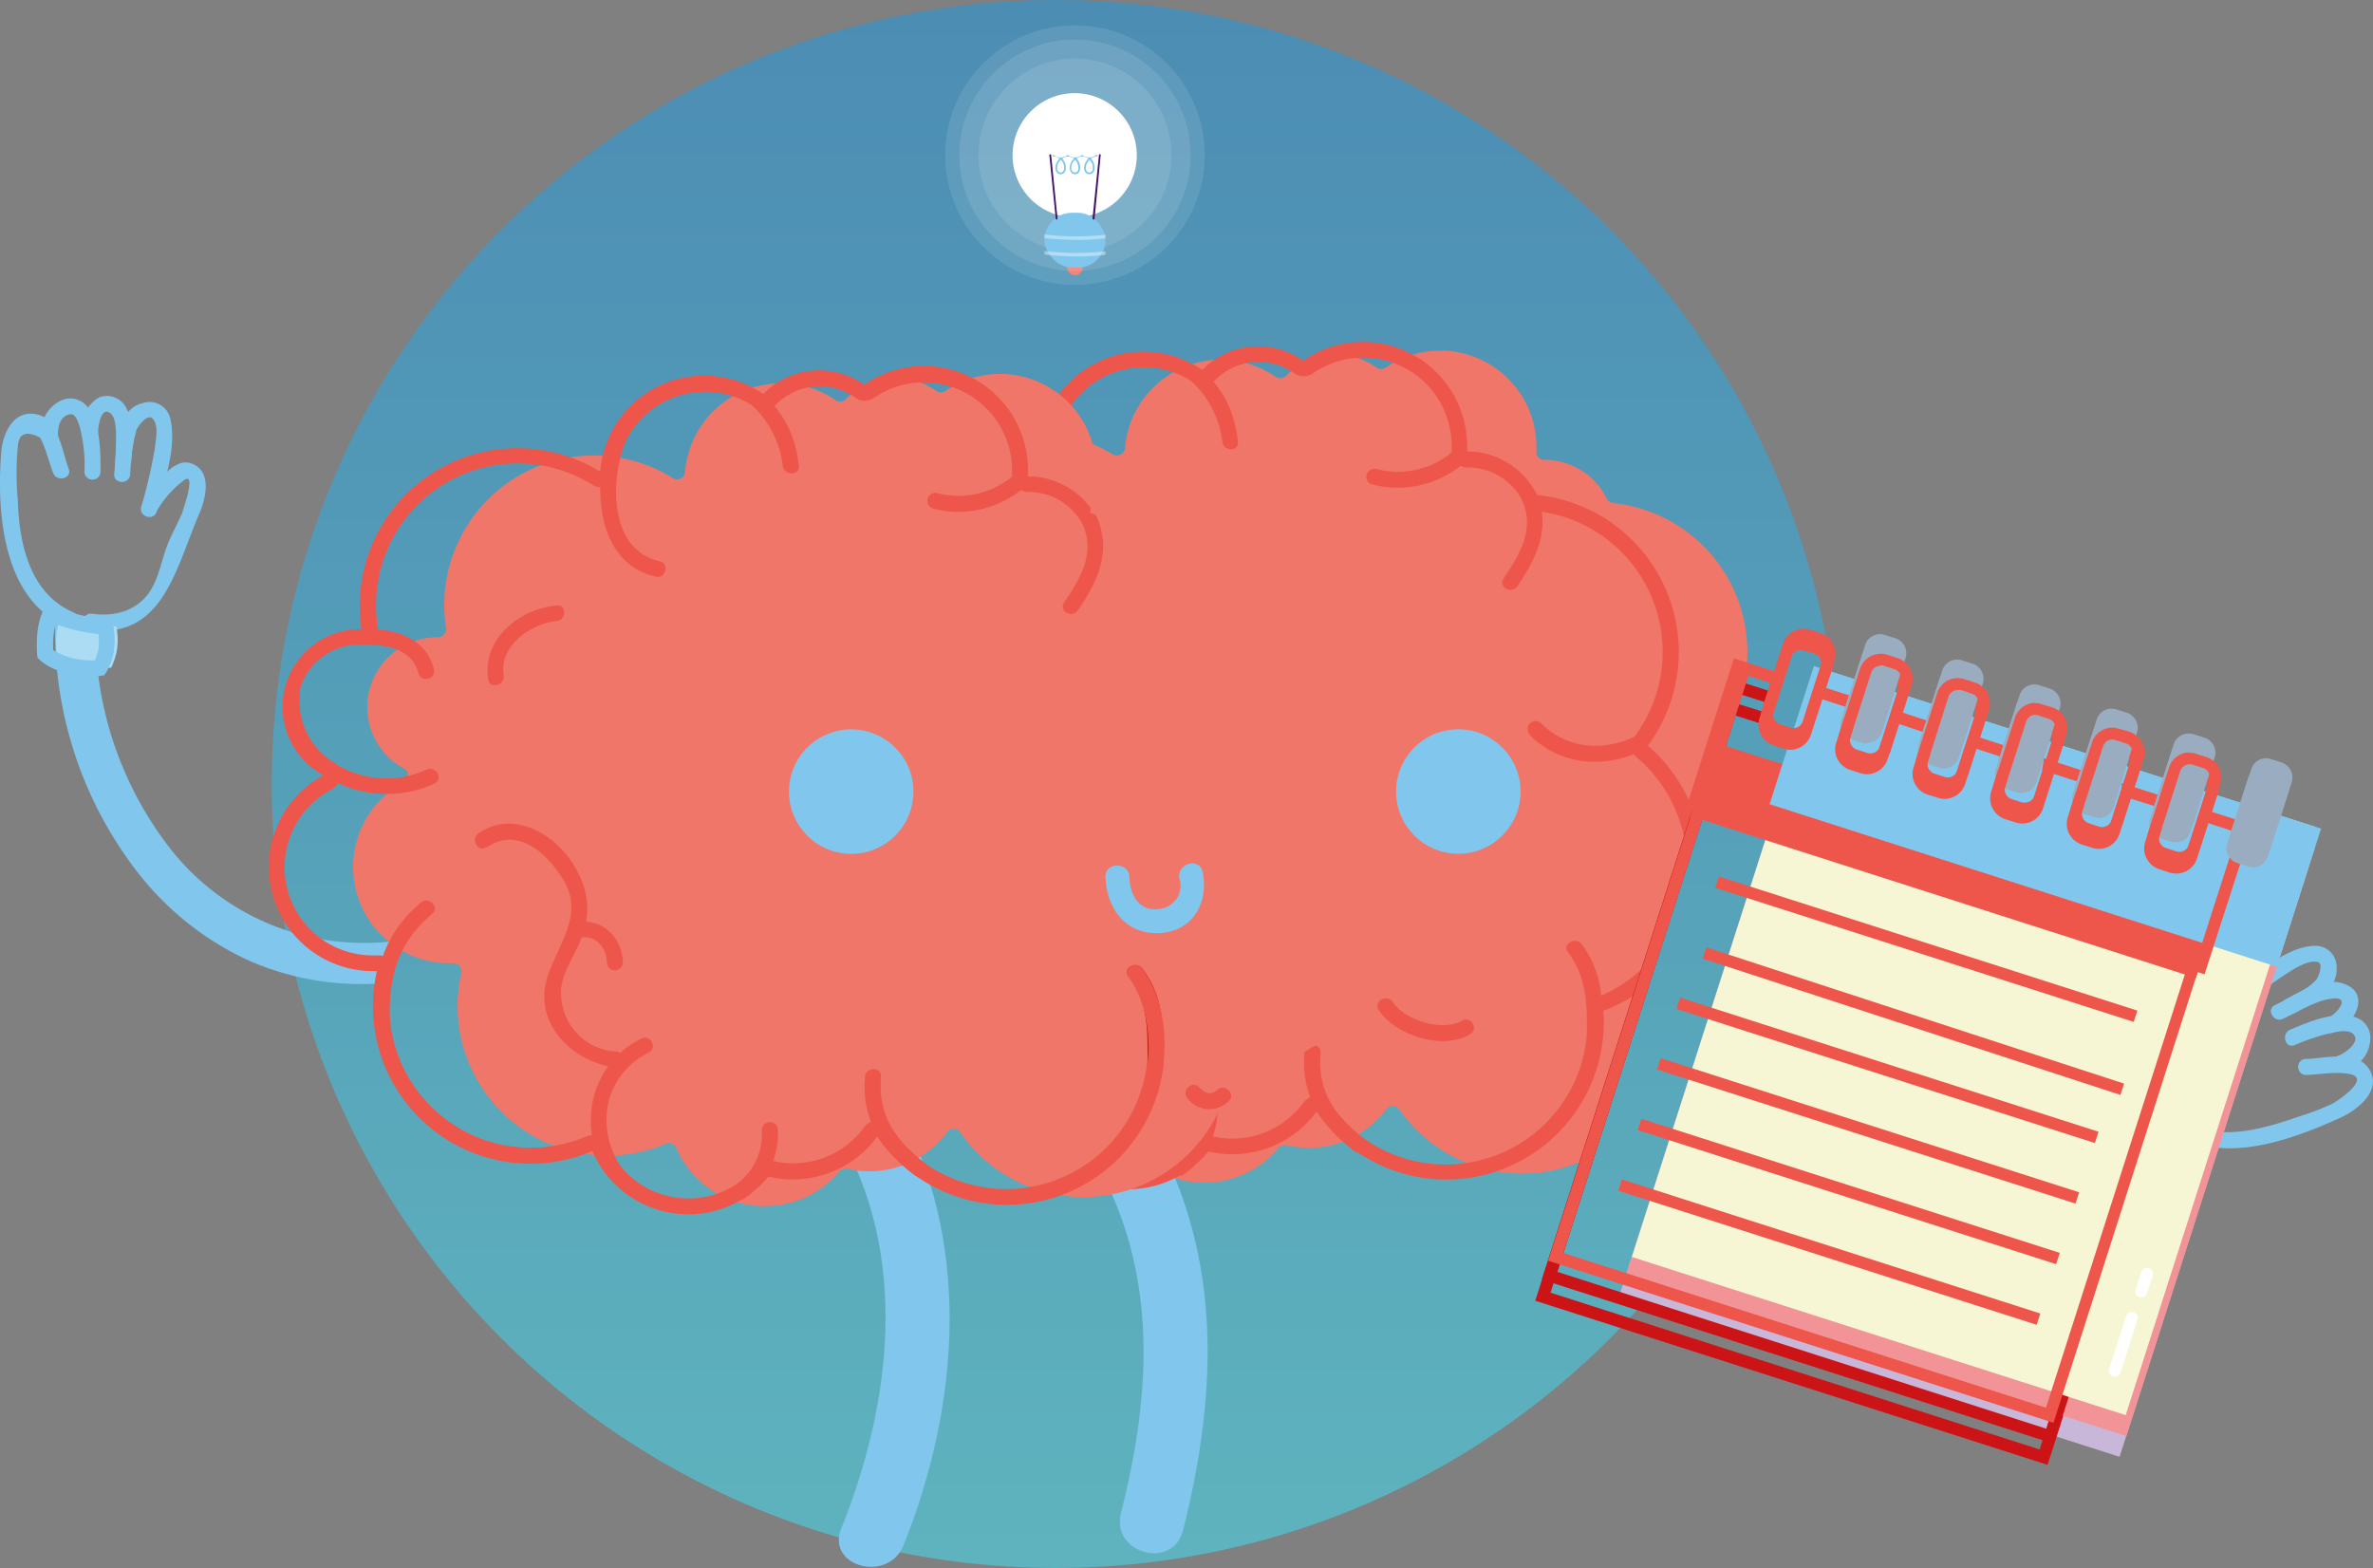 <svg id="Calque_1" data-name="Calque 1" xmlns="http://www.w3.org/2000/svg" xmlns:xlink="http://www.w3.org/1999/xlink" viewBox="0 0 305.69 202"><rect x="0" y="0" width="305.69" height="202" fill="#808080" stroke="none"/><defs><linearGradient id="Dégradé_sans_nom" x1="-5431.48" y1="3345.05" x2="-5431.48" y2="3344.05" gradientTransform="matrix(202, 0, 0, -202, 1097294, 675699.38)" gradientUnits="userSpaceOnUse"><stop offset="0" stop-color="#159beb"/><stop offset="1" stop-color="#3beaff"/></linearGradient></defs><title>emptystate</title><g id="Groupe_10148" data-name="Groupe 10148"><circle id="Ellipse_436" data-name="Ellipse 436" cx="136" cy="101" r="101" style="opacity:0.486;isolation:isolate;fill:url(#Dégradé_sans_nom)"/><g id="_676_R0lVIEpFTiAzMTItMDU_Converti_" data-name=" 676 R0lVIEpFTiAzMTItMDU Converti "><g id="Capa_1" data-name="Capa 1"><path id="Tracé_22458" data-name="Tracé 22458" d="M275.83,141.77c-8.95,3.07-18.65,5.39-28,2.73a33.62,33.62,0,0,1-13.63-7.7c-4.05-3.77-6.6-8.89-8.73-14v0c-.95,2-1.94,4-2.9,6.08a41.4,41.4,0,0,0,7.68,11.17,37.54,37.54,0,0,0,15.62,9.23c10.72,3.21,21.68.82,32-2.74C281,145.43,279,140.69,275.83,141.77Z" transform="translate(0 0)" style="fill:#cc1417"/><path id="Tracé_22460" data-name="Tracé 22460" d="M278.32,144.61c6.44,6.12,16.31,2.51,23.33-.69,2.1-1,5.17-3.42,3.6-6.09s-5.74-1.46-8.2-1.41a1,1,0,0,0-1,1.06,1,1,0,0,0,1,1c1.85-.05,3.67-.45,5.52-.14,3.19.53-1.83,3.7-2,3.79a29.52,29.52,0,0,1-4.1,1.6c-5.4,1.88-12,3.9-16.7-.59-1-.92-2.46.54-1.46,1.46Z" transform="translate(0 0)" style="fill:#81c7ed"/><path id="Tracé_22461" data-name="Tracé 22461" d="M301.81,138c2-.65,3.29-1.81,3.52-3.92a2.79,2.79,0,0,0-1.83-3c-2.69-.91-6,.54-8.46,1.56-1.21.51-.68,2.5.55,2a26.45,26.45,0,0,1,5.08-1.65c.65-.12,1.81-.32,2.38.14,1.25,1-1,2.58-1.79,2.85-1.25.42-.72,2.41.55,2Z" transform="translate(0 0)" style="fill:#81c7ed"/><path id="Tracé_22462" data-name="Tracé 22462" d="M300.64,133c2.78-1,4.92-5.18,1.07-6.34-2.82-.86-6.24,1.69-8.64,2.82-1.21.55-.16,2.33,1,1.78,1.48-.69,2.88-1.52,4.4-2.11a7.33,7.33,0,0,1,2.31-.53c1.92-.06.22,2-.72,2.4-1.24.44-.71,2.46.54,2Z" transform="translate(0 0)" style="fill:#81c7ed"/><path id="Tracé_22463" data-name="Tracé 22463" d="M295.6,130.48c2.34-1.26,5.66-2.88,5.4-6a2.7,2.7,0,0,0-2.78-2.63,2.66,2.66,0,0,0-.28,0c-3.92.31-7.39,3.95-10.38,6.15-1.06.78,0,2.57,1,1.79,2-1.46,3.87-3,6-4.36,1-.63,2.61-1.71,3.9-1.53,1,.14.13,2,0,2.2-.93,1.17-2.59,1.88-3.88,2.57S294.42,131.1,295.6,130.48Z" transform="translate(0 0)" style="fill:#81c7ed"/><path id="Tracé_22464" data-name="Tracé 22464" d="M278.53,141c-3.87-6.57,1.8-9.54,5.66-13.83.71-.82,1.4-1.59,2.11-2.36.15-.15,3.78-3,3.39-1a12.87,12.87,0,0,1-2.36,4.5c-.78,1.08,1,2.11,1.78,1,1.38-1.94,3.28-4.78,2.57-7.29s-4.22-1-5.4,0a47.83,47.83,0,0,0-4.23,4.43c-1.49,1.65-3.55,2.67-4.87,4.48-2.62,3.57-2.66,7.32-.44,11.1a1,1,0,1,0,1.81-1l0,0Z" transform="translate(0 0)" style="fill:#cc1417"/><path id="Tracé_22465" data-name="Tracé 22465" d="M275.79,141.12a21.76,21.76,0,0,0,3.34,4.62,10.27,10.27,0,0,1-3,1.58,9.65,9.65,0,0,1-3.28-4.43,7.12,7.12,0,0,1,2.94-1.8m1.16-2.32a9.4,9.4,0,0,0-3.92,1.31,7.38,7.38,0,0,0-2.42,2.36c.48,2.6,3,6.33,5.43,7.06,2.26-.72,4.72-1.88,6-4a18.7,18.7,0,0,1-5.08-6.77Z" transform="translate(0 0)" style="fill:#cc1417"/><path id="Tracé_22466" data-name="Tracé 22466" d="M50.05,121.64c.05-.12.09-.23.14-.33a31.75,31.75,0,0,1-28.78-12.67,45.72,45.72,0,0,1-9.1-28.43,4,4,0,0,1-2.11,0,7,7,0,0,1-3-2,50.67,50.67,0,0,0,10.4,34,38.4,38.4,0,0,0,14.71,11.65,36.11,36.11,0,0,0,17.05,2.8A12.44,12.44,0,0,1,50.05,121.64Z" transform="translate(0 0)" style="fill:#81c7ed"/><path id="Tracé_22470" data-name="Tracé 22470" d="M12.65,55.47c0-.65.42-3.14,1.55-2.25.66.51.7,1.77.75,2.52a52.93,52.93,0,0,1-.24,5.35c-.05,1.33,2,1.32,2.06,0,.12-2.81.9-6.14-.6-8.72a2.8,2.8,0,0,0-3.38-1.18,4.4,4.4,0,0,0-2.21,4.28c.08,1.33,2.15,1.33,2.07,0Z" transform="translate(0 0)" style="fill:#81c7ed"/><g id="Groupe_10147" data-name="Groupe 10147"><path id="Tracé_22469" data-name="Tracé 22469" d="M7.49,56.36c-.1-1.21.17-2.86,1.65-3,.68,0,1,1.26,1.16,1.74a19.57,19.57,0,0,1,.58,5.66,1,1,0,0,0,2.07,0c0-2.62,0-6-1.58-8.2a2.81,2.81,0,0,0-3.42-1,4.39,4.39,0,0,0-2.56,4.76c.1,1.32,2.17,1.33,2.06,0Z" transform="translate(0 0)" style="fill:#81c7ed"/><path id="Tracé_22471" data-name="Tracé 22471" d="M16.89,59.43a20.61,20.61,0,0,1,.68-4C17.7,55,19,53.11,19.73,54s.33,2.7.22,3.73a65.27,65.27,0,0,1-1.76,7.59c-.31,1.29,1.68,1.84,2,.55.91-3.78,2.61-8,1.76-11.89a2.73,2.73,0,0,0-3.21-2.14,1.77,1.77,0,0,0-.31.08c-3.16.68-3.35,4.92-3.59,7.48C14.7,60.76,16.77,60.74,16.89,59.43Z" transform="translate(0 0)" style="fill:#81c7ed"/><g id="Groupe_10146" data-name="Groupe 10146"><path id="Tracé_22468" data-name="Tracé 22468" d="M9.38,78.85C3.85,76.45,2.45,70,2.3,64.48a37.31,37.31,0,0,1,0-7Q2.48,55,5.17,56.38a12.48,12.48,0,0,1,.82,2c.3.82.53,1.73.86,2.56.49,1.23,2.47.69,2-.55-.78-2-1.32-6.21-3.81-6.93C2,52.55.41,55.49.18,58.09c-.65,7.63.08,19,8.2,22.54,1.21.52,2.27-1.26,1-1.78Z" transform="translate(0 0)" style="fill:#81c7ed"/><path id="Tracé_22472" data-name="Tracé 22472" d="M11.32,81.12C21,82.55,22.6,73.24,25.65,66.23c.9-2.06,1.73-5.65-1.1-6.56-2.46-.82-5.2,3.65-6.2,5.26-.7,1.13,1.09,2.18,1.79,1a13.13,13.13,0,0,1,3.61-4.1c1.7-1.13-.5,4.76-.26,4.21-.51,1.18-1.12,2.32-1.64,3.48-.91,2-1.16,4.1-2.15,6-1.54,3-4.65,4-7.81,3.55-1.3-.19-1.86,1.8-.55,2Z" transform="translate(0 0)" style="fill:#81c7ed"/></g></g><path id="Tracé_22473" data-name="Tracé 22473" d="M13.22,86.11a9.69,9.69,0,0,1-5.9-1.85A10.05,10.05,0,0,1,8,79a19.66,19.66,0,0,0,7,1.71,9.44,9.44,0,0,1,.07,3A9,9,0,0,1,14.33,86,8.32,8.32,0,0,1,13.22,86.11Z" transform="translate(0 0)" style="fill:#abdcf3"/><path id="Tracé_22474" data-name="Tracé 22474" d="M7.13,80.38a21.74,21.74,0,0,0,5.56,1.3,9.19,9.19,0,0,1,0,1.89,9.94,9.94,0,0,1-.45,1.5h-.45a9.29,9.29,0,0,1-4.93-1.32,10.67,10.67,0,0,1,.3-3.38m-1-2.74c-1.42,2-1.55,4.7-1.34,7.06,1.3,1.56,4.4,2.46,6.91,2.46a8.09,8.09,0,0,0,1.7-.16,7.37,7.37,0,0,0,1.24-3.15,9.48,9.48,0,0,0-.3-4.1h0a18.61,18.61,0,0,1-8.2-2.06Z" transform="translate(0 0)" style="fill:#81c7ed"/><path id="Tracé_22475" data-name="Tracé 22475" d="M108.11,146.16c9,15.68,6.76,34.58.27,50.74-2,4.92,6,7.08,8,2.2,7.32-18.22,8.91-39.58-1.11-57.11C112.6,137.36,105.46,141.52,108.11,146.16Z" transform="translate(0 0)" style="fill:#81c7ed"/><path id="Tracé_22476" data-name="Tracé 22476" d="M140.24,148.11c9,14.77,8.25,30.62,4.16,46.84-1.3,5.16,6.67,7.39,8,2.19,4.61-18.32,5.15-36.57-5-53.2C144.59,139.41,137.45,143.55,140.24,148.11Z" transform="translate(0 0)" style="fill:#81c7ed"/><path id="Tracé_22477" data-name="Tracé 22477" d="M206.53,145.05c1.15-3.69,2.21-7.38,3.28-11.18a119.87,119.87,0,0,1,4.1-11.64,58.49,58.49,0,0,1,6-18.49A36,36,0,0,1,221,100.2a3.58,3.58,0,0,1,1.84-2c-.44-.46-.9-.9-1.39-1.32a1,1,0,0,1-.15-1.39,19.29,19.29,0,0,0-13.49-30.68,1,1,0,0,1-.82-.57,8.92,8.92,0,0,0-8.07-5,1,1,0,0,1-1-1v-.68a12.39,12.39,0,0,0-19.43-10.2,1,1,0,0,1-.58.18,1,1,0,0,1-.6-.19,8.94,8.94,0,0,0-11.65,1.07,1,1,0,0,1-.74.31,1,1,0,0,1-.59-.18,12.39,12.39,0,0,0-19.41,9.18,1.05,1.05,0,0,1-.57.82,1.14,1.14,0,0,1-1,0,19.29,19.29,0,0,0-29.45,16.41,20.82,20.82,0,0,0,.23,2.95,1,1,0,0,1-.86,1.18h-.39a8.95,8.95,0,0,0-4.17,16.86,1,1,0,0,1,.55.91,1,1,0,0,1-.54.92,12.39,12.39,0,0,0,5.87,23.3h.51a1.06,1.06,0,0,1,1,1.06.76.76,0,0,1,0,.21,19.28,19.28,0,0,0,26.34,22,1,1,0,0,1,1.36.55,12.39,12.39,0,0,0,20.88,3,1,1,0,0,1,.82-.37h.23a12,12,0,0,0,2.87.34,12.46,12.46,0,0,0,10-5,1,1,0,0,1,.82-.42h0a1,1,0,0,1,.82.45,19.24,19.24,0,0,0,24.9,6Z" transform="translate(0 0)" style="fill:#ef7668"/><path id="Tracé_22478" data-name="Tracé 22478" d="M123.26,56.61a18.19,18.19,0,0,1,9.63,2.74,2.06,2.06,0,0,0,2.84-.65,2.1,2.1,0,0,0,.31-.94,11.35,11.35,0,0,1,17.76-8.44,2,2,0,0,0,1.17.36,2.09,2.09,0,0,0,1.49-.63,7.9,7.9,0,0,1,10.3-.95,2.1,2.1,0,0,0,2.38,0A11.37,11.37,0,0,1,187,57.47v.58a2,2,0,0,0,.57,1.53,2.09,2.09,0,0,0,1.51.64,7.88,7.88,0,0,1,7.12,4.45,2.06,2.06,0,0,0,1.64,1.16,18.25,18.25,0,0,1,12.77,29,2,2,0,0,0,.31,2.8,18.26,18.26,0,0,1,6.28,11.94c.37-1.42.76-2.83,1.22-4.22a20.34,20.34,0,0,0-6.14-9.29A20.32,20.32,0,0,0,198,63.77a10,10,0,0,0-9-5.61h0v-.69a13.43,13.43,0,0,0-21.12-11,10,10,0,0,0-13,1.2,13.43,13.43,0,0,0-21,10A20.34,20.34,0,0,0,103.16,78h-.23a10,10,0,0,0-4.65,18.81A13.42,13.42,0,0,0,104.65,122h.51a20.26,20.26,0,0,0,15.24,24.27l.41.09c0-.7,0-1.4,0-2.11a18.27,18.27,0,0,1-14.14-17.76,19.69,19.69,0,0,1,.51-4.05,2,2,0,0,0-.42-1.77,2.13,2.13,0,0,0-1.59-.75h-.51a11.36,11.36,0,0,1-5.38-21.33,2.06,2.06,0,0,0,0-3.64A7.92,7.92,0,0,1,103,80.05h.23a2.06,2.06,0,0,0,2.07-2,1.84,1.84,0,0,0,0-.33,18.52,18.52,0,0,1-.21-2.79,18.27,18.27,0,0,1,18.22-18.27Z" transform="translate(0 0)" style="fill:#ef564b"/><path id="Tracé_22479" data-name="Tracé 22479" d="M211,127.89a3.23,3.23,0,0,1,.61-1.72,20.2,20.2,0,0,0,1.8-3.41,18.4,18.4,0,0,1-7.63,5.7,2.05,2.05,0,0,0-1.3,2c0,.51,0,.93,0,1.3a18.24,18.24,0,0,1-33.28,10.34,2.05,2.05,0,0,0-1.64-.88h0a2.06,2.06,0,0,0-1.65.82,11.39,11.39,0,0,1-11.8,4.34,1.83,1.83,0,0,0-.47-.05,2.06,2.06,0,0,0-1.59.74,11.35,11.35,0,0,1-19.18-2.81,2.1,2.1,0,0,0-1.9-1.26,2,2,0,0,0-.82.18,18.32,18.32,0,0,1-4.3,1.2v2.11a20,20,0,0,0,5.13-1.42,13.43,13.43,0,0,0,22.69,3.27,13.43,13.43,0,0,0,13.93-5.14,20.3,20.3,0,0,0,37-11.54,11.56,11.56,0,0,0-.06-1.44A20.33,20.33,0,0,0,211,127.89Z" transform="translate(0 0)" style="fill:#ef564b"/><path id="Tracé_22480" data-name="Tracé 22480" d="M111.56,96C104.35,99.49,94.26,94.8,95.27,86c.15-1.33-1.92-1.31-2.06,0-1.2,10.47,10.9,15.9,19.39,11.84C113.8,97.25,112.76,95.47,111.56,96Z" transform="translate(0 0)" style="fill:#cc1417"/><path id="Tracé_22481" data-name="Tracé 22481" d="M103.52,80c2.78-.07,6.2.49,7,3.66a1,1,0,1,0,2-.51v0c-1-4.1-5.27-5.27-9-5.18a1,1,0,0,0-1.07,1,1,1,0,0,0,1,1.06Z" transform="translate(0 0)" style="fill:#cc1417"/><path id="Tracé_22482" data-name="Tracé 22482" d="M141.61,69.21c-6.62-1.49-6.35-10.44-4.5-15.34.47-1.25-1.53-1.78-2-.55-2.26,6-1.78,16.15,5.94,17.88C142.35,71.49,142.9,69.5,141.61,69.21Z" transform="translate(0 0)" style="fill:#cc1417"/><path id="Tracé_22486" data-name="Tracé 22486" d="M197.05,94.68c4,4,9.77,4.37,14.64,1.93,1.19-.59.15-2.38-1-1.78-4.05,2-8.84,1.7-12.14-1.64a1,1,0,0,0-1.46,1.46Z" transform="translate(0 0)" style="fill:#ef564b"/><path id="Tracé_22487" data-name="Tracé 22487" d="M136.93,147.66c-3.79-5.14-2.64-12.21,3.28-15.19,1.19-.6.15-2.38-1-1.78-6.83,3.45-8.43,12-4,18.05.82,1.06,2.58,0,1.79-1Z" transform="translate(0 0)" style="fill:#cc1417"/><path id="Tracé_22488" data-name="Tracé 22488" d="M152.52,151.29a10.17,10.17,0,0,0,4.3-8.81c0-1.33-2.11-1.33-2.07,0a8,8,0,0,1-3.28,7c-1.05.82,0,2.58,1.05,1.79Z" transform="translate(0 0)" style="fill:#ef564b"/><path id="Tracé_22489" data-name="Tracé 22489" d="M168.05,135.62c-.49,5.58,2.09,9.28,6.34,12.64,1,.82,2.51-.63,1.46-1.46-3.84-3-6.18-6.11-5.74-11.18C170.22,134.3,168.16,134.31,168.05,135.62Z" transform="translate(0 0)" style="fill:#ef564b"/><path id="Tracé_22490" data-name="Tracé 22490" d="M106.8,127.62c0-5.38,1.31-9.51,5.5-13,1-.82-.45-2.31-1.46-1.46-4.59,3.85-6.1,8.6-6.1,14.5a1,1,0,0,0,1,1.06,1,1,0,0,0,1.07-1v-.06Z" transform="translate(0 0)" style="fill:#cc1417"/><path id="Tracé_22491" data-name="Tracé 22491" d="M206.48,133.4c0-4.38,0-8.09-2.72-11.75-.82-1.06-2.58,0-1.79,1,2.5,3.37,2.46,6.7,2.46,10.71a1,1,0,0,0,2.07,0Z" transform="translate(0 0)" style="fill:#ef564b"/><path id="Tracé_22492" data-name="Tracé 22492" d="M119.86,73c-.16-4.1,2.75-8.13,6.11-10.2,1.7-1,.15-3.72-1.56-2.68-4.26,2.63-7.85,7.71-7.65,12.87.07,2,3.17,2,3.1,0Z" transform="translate(0 0)" style="fill:#fff"/><path id="Tracé_22493" data-name="Tracé 22493" d="M121.51,83.9c-.63-3.77,3.44-6.66,6.8-7,1.32-.11,1.33-2.17,0-2.06-4.81.42-9.67,4.38-8.8,9.57.22,1.31,2.21.75,2-.55Z" transform="translate(0 0)" style="fill:#cc1417"/><path id="Tracé_22494" data-name="Tracé 22494" d="M98.51,155.39a12.35,12.35,0,0,1-11.39-7.5,1,1,0,0,0-1.35-.55,19.28,19.28,0,0,1-26.35-22,1,1,0,0,0-.22-.88,1,1,0,0,0-.82-.37h-.5A12.39,12.39,0,0,1,52,100.79,1,1,0,0,0,52,99,9,9,0,0,1,56.16,82.1h.2a1.06,1.06,0,0,0,.82-.34,1,1,0,0,0,.28-.82A19.27,19.27,0,0,1,86.68,61.59a1,1,0,0,0,1.42-.34,1,1,0,0,0,.15-.48,12.41,12.41,0,0,1,19.38-9.22,1,1,0,0,0,1.33-.13,9,9,0,0,1,11.64-1.07,1,1,0,0,0,.6.2,1,1,0,0,0,.59-.19,12.39,12.39,0,0,1,19.43,10.2v.64a1,1,0,0,0,1,1.08h.07a8.92,8.92,0,0,1,8.07,5,1,1,0,0,0,.82.58,19.28,19.28,0,0,1,13.48,30.67,1,1,0,0,0,.16,1.4,19.27,19.27,0,0,1-5.4,32.54,1,1,0,0,0-.65,1c0,.45.06.9.06,1.37a19.27,19.27,0,0,1-35.16,11,1,1,0,0,0-.82-.44h0a1,1,0,0,0-.82.42,12.49,12.49,0,0,1-10,5.08,12.65,12.65,0,0,1-2.87-.34h-.23a1,1,0,0,0-.82.38,12.43,12.43,0,0,1-9.55,4.43Z" transform="translate(0 0)" style="fill:#ef7668"/><path id="Tracé_22496" data-name="Tracé 22496" d="M54.94,99.14c-7.2,3.45-17.3-1.24-16.29-10.06.15-1.32-1.91-1.3-2.07,0C35.39,99.55,47.5,105,56,100.93,57.18,100.36,56.13,98.58,54.94,99.14Z" transform="translate(0 0)" style="fill:#ef564b"/><path id="Tracé_22497" data-name="Tracé 22497" d="M46.9,83.08c2.78-.07,6.21.49,7,3.66a1,1,0,0,0,1.28.69,1,1,0,0,0,.71-1.24c-1-4.1-5.26-5.27-9-5.17a1,1,0,0,0,0,2.06Z" transform="translate(0 0)" style="fill:#ef564b"/><g id="Groupe_10144" data-name="Groupe 10144"><path id="Tracé_22483" data-name="Tracé 22483" d="M153.62,49.25a12.62,12.62,0,0,1,3.84,7.64c.13,1.32,2.2,1.32,2,0a15.27,15.27,0,0,0-1.24-4.78,15,15,0,0,0-3.18-4.32C154.17,46.83,152.71,48.29,153.62,49.25Z" transform="translate(0 0)" style="fill:#ef564b"/><path id="Tracé_22484" data-name="Tracé 22484" d="M176.8,62.42a13,13,0,0,0,11.8-2.79c1-.92-.5-2.38-1.47-1.46a10.86,10.86,0,0,1-9.78,2.26,1,1,0,0,0-.59,2Z" transform="translate(0 0)" style="fill:#ef564b"/><path id="Tracé_22485" data-name="Tracé 22485" d="M196.16,64.66c1.55,3.61-.45,6.9-2.46,9.84-.75,1.11,1,2.13,1.78,1,2.52-3.7,4.34-7.54,2.46-11.92-.52-1.22-2.3-.16-1.79,1.05Z" transform="translate(0 0)" style="fill:#ef564b"/><path id="Tracé_22495" data-name="Tracé 22495" d="M147.79,136.6a18.24,18.24,0,0,1-33.19,8.68,2.06,2.06,0,0,0-1.64-.89h0a2.07,2.07,0,0,0-1.64.82,11.32,11.32,0,0,1-11.8,4.34,1.75,1.75,0,0,0-.51,0,2.05,2.05,0,0,0-1.58.74,11.35,11.35,0,0,1-19.18-2.81,2.09,2.09,0,0,0-2.72-1.08,18.23,18.23,0,0,1-24.92-20.83A2.08,2.08,0,0,0,49,123.08a2,2,0,0,0-.42,0h-.48A11.35,11.35,0,0,1,42.7,101.7a2.07,2.07,0,0,0,.84-2.81,2,2,0,0,0-.84-.84,7.92,7.92,0,0,1,3.64-15h.24a2,2,0,0,0,1.57-.66,2,2,0,0,0,.49-1.64,18.51,18.51,0,0,1-.2-2.79,18.24,18.24,0,0,1,27.89-15.5,2,2,0,0,0,1.09.32,2.16,2.16,0,0,0,.93-.23,2,2,0,0,0,1.13-1.68A11.4,11.4,0,0,1,90.79,50.46a11.23,11.23,0,0,1,6.44,2,2.09,2.09,0,0,0,2.67-.27,7.92,7.92,0,0,1,10.3-.95,2,2,0,0,0,1.2.38,2.08,2.08,0,0,0,1.18-.36,11.24,11.24,0,0,1,6.45-2,11.38,11.38,0,0,1,11.35,11.36v.59a2.06,2.06,0,0,0,2,2.16h.12a7.89,7.89,0,0,1,7.1,4.46A2.06,2.06,0,0,0,141.13,69c-.2-.71-.4-1.41-.57-2.14a3.43,3.43,0,0,1-.05-1.39,10,10,0,0,0-8.08-4.1h0v-.69a13.42,13.42,0,0,0-21.11-11.11,10,10,0,0,0-13,1.2,13.41,13.41,0,0,0-21,10A20.31,20.31,0,0,0,46.56,81.06h-.24a10,10,0,0,0-4.65,18.81,13.43,13.43,0,0,0,6.38,25.24h.5a20.3,20.3,0,0,0,27.76,23.18A13.43,13.43,0,0,0,99,151.57a13.48,13.48,0,0,0,14-5.13,20.3,20.3,0,0,0,36.92-9.6Z" transform="translate(0 0)" style="fill:#ef564b"/><path id="Tracé_22500" data-name="Tracé 22500" d="M120.18,65.52A13,13,0,0,0,132,62.73c1-.91-.49-2.37-1.46-1.46a10.89,10.89,0,0,1-9.79,2.26,1,1,0,0,0-1.25.75,1,1,0,0,0,.7,1.24Z" transform="translate(0 0)" style="fill:#ef564b"/></g><g id="Groupe_10145" data-name="Groupe 10145"><path id="Tracé_22498" data-name="Tracé 22498" d="M85,72.31c-6.62-1.48-6.35-10.44-4.5-15.34.46-1.25-1.53-1.78-2-.55-2.25,6-1.77,16.15,6,17.88C85.74,74.59,86.29,72.6,85,72.31Z" transform="translate(0 0)" style="fill:#ef564b"/><path id="Tracé_22499" data-name="Tracé 22499" d="M97,52.35A12.55,12.55,0,0,1,100.83,60c.15,1.32,2.22,1.33,2.07,0a15.92,15.92,0,0,0-1.25-4.78,15,15,0,0,0-3.19-4.32C97.54,49.93,96.09,51.39,97,52.35Z" transform="translate(0 0)" style="fill:#ef564b"/><path id="Tracé_22501" data-name="Tracé 22501" d="M139.55,67.76c1.54,3.61-.46,6.9-2.46,9.85-.76,1.1,1,2.14,1.78,1,2.52-3.7,4.34-7.54,2.46-11.93-.53-1.22-2.3-.16-1.78,1Z" transform="translate(0 0)" style="fill:#ef564b"/></g><path id="Tracé_22503" data-name="Tracé 22503" d="M80.31,150.77c-3.79-5.15-2.64-12.22,3.28-15.2,1.19-.6.14-2.37-1-1.77-6.84,3.45-8.43,12-4,18,.82,1.06,2.57,0,1.78-1Z" transform="translate(0 0)" style="fill:#ef564b"/><path id="Tracé_22504" data-name="Tracé 22504" d="M95.91,154.39a10.22,10.22,0,0,0,4.3-8.81,1,1,0,0,0-2.07,0,8,8,0,0,1-3.28,7c-1.06.82,0,2.59,1,1.79Z" transform="translate(0 0)" style="fill:#ef564b"/><path id="Tracé_22505" data-name="Tracé 22505" d="M111.43,138.73c-.48,5.57,2.09,9.27,6.35,12.64,1,.82,2.46-.64,1.46-1.46-3.84-3-6.18-6.12-5.75-11.18C113.61,137.4,111.54,137.41,111.43,138.73Z" transform="translate(0 0)" style="fill:#ef564b"/><path id="Tracé_22506" data-name="Tracé 22506" d="M50.18,130.73c0-5.39,1.32-9.52,5.5-13,1-.86-.45-2.31-1.46-1.46-4.58,3.86-6.06,8.61-6.06,14.5a1,1,0,1,0,2.06.06v-.06Z" transform="translate(0 0)" style="fill:#ef564b"/><path id="Tracé_22507" data-name="Tracé 22507" d="M149.88,136.51c0-4.38,0-8.1-2.73-11.76-.82-1-2.57,0-1.78,1,2.5,3.36,2.46,6.69,2.46,10.71a1,1,0,0,0,2.07,0Z" transform="translate(0 0)" style="fill:#cc1417"/><path id="Tracé_22508" data-name="Tracé 22508" d="M64.89,87c-.64-3.77,3.45-6.66,6.81-7C73,79.9,73,77.84,71.7,78c-4.81.42-9.68,4.38-8.8,9.57C63.11,88.83,65.11,88.27,64.89,87Z" transform="translate(0 0)" style="fill:#ef564b"/><circle id="Ellipse_434" data-name="Ellipse 434" cx="109.65" cy="101.98" r="8.02" style="fill:#81c7ed"/><circle id="Ellipse_435" data-name="Ellipse 435" cx="187.86" cy="101.97" r="8.02" style="fill:#81c7ed"/><path id="Tracé_22509" data-name="Tracé 22509" d="M147.83,94s-.58-10.32,3-18.77A12.13,12.13,0,0,0,152,70.65a10.9,10.9,0,0,0-.82-3.78c2.46-3.07,16.59,4.51,17.12,2.71,0,0,18.94,52.38,6.77,61.31S155.22,141.32,152,133.4,147.83,94,147.83,94Z" transform="translate(0 0)" style="fill:#ef7668"/><path id="Tracé_22510" data-name="Tracé 22510" d="M145.35,125.8c3.09,4.25,3.35,11,1.29,15.82-.51,1.21,1.26,2.26,1.78,1,2.35-5.53,2.29-13-1.3-17.91C146.36,123.7,144.56,124.75,145.35,125.8Z" transform="translate(0 0)" style="fill:#ef564b"/><path id="Tracé_22511" data-name="Tracé 22511" d="M142.42,113c.11,4,2.56,7.38,6.88,7.21s6.43-3.91,5.63-7.85c-.4-2-3.38-1.13-3,.82a3,3,0,0,1-2,3.8,2.86,2.86,0,0,1-.66.13c-2.58.31-3.71-1.85-3.78-4.1-.06-2-3.15-2-3.1,0Z" transform="translate(0 0)" style="fill:#81c7ed"/><g id="Groupe_10142" data-name="Groupe 10142"><path id="Tracé_22512" data-name="Tracé 22512" d="M115.49,111.6a19.92,19.92,0,0,0-5.42,1.28,6.88,6.88,0,0,1-3.63,0c-2.73-.59-5.52-1.59-8.35-1.46-3.81.18-7.26,4.6-5.14,8.2,2,3.34,6.16,5.29,10,5.3a22.39,22.39,0,0,0,5.74-.9c2.33-.6,4.72-.36,7.06-.82,2.87-.59,6.11-2.77,6.33-6C122.28,113.77,118.5,111.55,115.49,111.6Z" transform="translate(0 0)" style="fill:#ef7668"/></g><g id="Groupe_10143" data-name="Groupe 10143"><path id="Tracé_22513" data-name="Tracé 22513" d="M200.34,110.1c-1.83-.09-3.6,1-5.28,1.53a14,14,0,0,1-6.33.23c-2.71-.38-5.57-1.3-8.31-.9-3,.44-4.28,2.92-3.71,5.68.72,3.4,4.23,5.75,7.57,6.2,3.63.53,7.56-.47,11-1.64,3.14-1.06,6.56-2.7,8.52-5.5S203.27,110.26,200.34,110.1Z" transform="translate(0 0)" style="fill:#ef7668"/></g><path id="Tracé_22514" data-name="Tracé 22514" d="M62.69,109.17c4.15-2.85,8.15,1.06,10.11,4.6,2.35,4.22-1.06,8.2-2.3,12.16-1.87,6,3.4,11,8.88,11.6,1.32.15,1.3-1.92,0-2.06a7.49,7.49,0,0,1-7.08-7c-.31-2.73,1.64-5.08,2.54-7.49a9.68,9.68,0,0,0-.25-8.28c-2.19-4.76-8.09-8.68-12.94-5.35-1.09.75-.06,2.54,1,1.78Z" transform="translate(0 0)" style="fill:#ef564b"/><path id="Tracé_22515" data-name="Tracé 22515" d="M74.67,120.82c2-.45,3.46,1.2,3.51,3.13a1,1,0,1,0,2.06.06V124c-.09-3.33-2.76-5.86-6.12-5.13C72.82,119.1,73.36,121.09,74.67,120.82Z" transform="translate(0 0)" style="fill:#ef564b"/><path id="Tracé_22516" data-name="Tracé 22516" d="M177.61,130.14c2.23,3.28,8.2,5.18,11.74,3.12a1,1,0,0,0-1-1.78c-2.52,1.46-7.33,0-8.92-2.39C178.66,128,176.87,129,177.61,130.14Z" transform="translate(0 0)" style="fill:#ef564b"/><path id="Tracé_22517" data-name="Tracé 22517" d="M153,141.53a3.54,3.54,0,0,0,5,.58,1.55,1.55,0,0,0,.27-.24c1-.9-.48-2.36-1.46-1.46-.82.76-1.64.4-2.33-.34C153.56,139.08,152.1,140.55,153,141.53Z" transform="translate(0 0)" style="fill:#ef564b"/><rect id="Rectangle_17350" data-name="Rectangle 17350" x="213.15" y="105.58" width="79.62" height="67.71" transform="translate(42.97 337.77) rotate(-72.23)" style="fill:#c9b7da"/><path id="Tracé_22518" data-name="Tracé 22518" d="M237.93,95.52l.08-.32-5-1.59,0,.08a2.69,2.69,0,0,1-.27.32,9.63,9.63,0,0,1-.42,1l5.84,1.86a1.73,1.73,0,0,1-.22-1.35Z" transform="translate(0 0)" style="fill:#cc1417"/><path id="Tracé_22519" data-name="Tracé 22519" d="M247.64,98.29l-5.4-1.72-.08.13a1.81,1.81,0,0,1-.9.64,1.51,1.51,0,0,1-.54.36l7,2.25A1.65,1.65,0,0,1,247.64,98.29Z" transform="translate(0 0)" style="fill:#cc1417"/><path id="Tracé_22520" data-name="Tracé 22520" d="M257.48,102.23l.13-.74-4.93-1.59c-.13.41-.26.82-.4,1.23a1.22,1.22,0,0,1-.1.24l5.41,1.73a2,2,0,0,1-.11-.87Z" transform="translate(0 0)" style="fill:#cc1417"/><path id="Tracé_22521" data-name="Tracé 22521" d="M267.24,105a3.12,3.12,0,0,0,.15-.39l-5.1-1.64a3.44,3.44,0,0,1-.82,1.37l5.66,1.81a1.81,1.81,0,0,1,.11-1.15Z" transform="translate(0 0)" style="fill:#cc1417"/><path id="Tracé_22522" data-name="Tracé 22522" d="M277.72,109.05a4.52,4.52,0,0,1-.26-1.2l-5.12-1.64a9.51,9.51,0,0,1-.65,1.22.57.57,0,0,1-.12.15l6.56,2.1A1.68,1.68,0,0,1,277.72,109.05Z" transform="translate(0 0)" style="fill:#cc1417"/><path id="Tracé_22523" data-name="Tracé 22523" d="M282.09,109.33c-.11.19-.23.37-.35.55a1.78,1.78,0,0,1-.82.69l5.65,1.81-23.83,74.35-63-20.2,23.83-74.35,4,1.28a10.39,10.39,0,0,1,.24-1.55l-5.23-1.64-24.81,77.3,66,21.14,24.8-77.32Z" transform="translate(0 0)" style="fill:#cc1417"/><rect id="Rectangle_17351" data-name="Rectangle 17351" x="214.02" y="102.92" width="79.62" height="67.71" transform="translate(46.11 336.74) rotate(-72.23)" style="fill:#f29497"/><path id="Tracé_22524" data-name="Tracé 22524" d="M238.66,92.46l-4.29-1.38c-.21.51-.44,1-.66,1.41L238.3,94C238.4,93.46,238.52,92.93,238.66,92.46Z" transform="translate(0 0)" style="fill:#cc1417"/><path id="Tracé_22525" data-name="Tracé 22525" d="M248.32,95.54l-5-1.6a7.75,7.75,0,0,1-.45,1.49l5.21,1.64C248.16,96.58,248.22,96.06,248.32,95.54Z" transform="translate(0 0)" style="fill:#cc1417"/><path id="Tracé_22526" data-name="Tracé 22526" d="M258.21,98.72l-4.78-1.53c-.12.5-.26,1-.41,1.49l4.82,1.54C258,99.72,258.07,99.22,258.21,98.72Z" transform="translate(0 0)" style="fill:#cc1417"/><path id="Tracé_22527" data-name="Tracé 22527" d="M283.37,106.79a15,15,0,0,1-.64,1.42l4.68,1.5-23.79,74.35-63-20.21L224.4,89.51l3.7,1.18c.13-.47.27-1,.39-1.42V89.2l-5.11-1.64-24.77,77.28L264.56,186l24.78-77.29Z" transform="translate(0 0)" style="fill:#cc1417"/><path id="Tracé_22528" data-name="Tracé 22528" d="M277.85,105l-4.69-1.5a11,11,0,0,1-.38,1.5l4.7,1.5A7.15,7.15,0,0,1,277.85,105Z" transform="translate(0 0)" style="fill:#cc1417"/><path id="Tracé_22529" data-name="Tracé 22529" d="M268.06,101.88l-5.18-1.64a5.07,5.07,0,0,1-.09.54c0,.18-.11.64-.18,1l5.13,1.65C267.85,102.89,268,102.38,268.06,101.88Z" transform="translate(0 0)" style="fill:#cc1417"/><rect id="Rectangle_17352" data-name="Rectangle 17352" x="214.38" y="100.82" width="79.61" height="66.8" transform="translate(48.81 335.34) rotate(-72.24)" style="fill:#f6f6d4"/><path id="Tracé_22530" data-name="Tracé 22530" d="M239.53,90l-4.35-1.39c-.13.5-.28,1-.45,1.47L239,91.47A13.38,13.38,0,0,1,239.53,90Z" transform="translate(0 0)" style="fill:#cc1417"/><path id="Tracé_22531" data-name="Tracé 22531" d="M259,96.29l-5.09-1.64c-.07.51-.16,1-.26,1.52l4.83,1.55C258.65,97.25,258.81,96.76,259,96.29Z" transform="translate(0 0)" style="fill:#cc1417"/><path id="Tracé_22532" data-name="Tracé 22532" d="M268.94,99.49l-5.67-1.83c0,.52-.13,1-.21,1.55l5.25,1.69A6,6,0,0,1,268.94,99.49Z" transform="translate(0 0)" style="fill:#cc1417"/><path id="Tracé_22533" data-name="Tracé 22533" d="M278.29,104.08a8.74,8.74,0,0,1,.82-1.34l-5.8-1.86a9,9,0,0,1,0,1.64Z" transform="translate(0 0)" style="fill:#cc1417"/><path id="Tracé_22534" data-name="Tracé 22534" d="M284,104.29a8.81,8.81,0,0,1-.27,1.52l3.67,1.18-23.84,74.36-62.17-19.93,23.84-74.36,3.53,1.13a2.15,2.15,0,0,1,.12-.5,7,7,0,0,0,.1-.92v-.11l-4.77-1.54-24.78,77.3,65.1,20.87L289.25,106Z" transform="translate(0 0)" style="fill:#ef564b"/><path id="Tracé_22535" data-name="Tracé 22535" d="M248.5,94.46a7.34,7.34,0,0,1,.56-1.36l-5-1.64a8.32,8.32,0,0,1-.45,1.47l4.89,1.63A.34.34,0,0,1,248.5,94.46Z" transform="translate(0 0)" style="fill:#cc1417"/><rect id="Rectangle_17353" data-name="Rectangle 17353" x="246.85" y="76.63" width="9.98" height="68.36" transform="translate(69.46 316.82) rotate(-72.23)" style="fill:#ef564b"/><rect id="Rectangle_17354" data-name="Rectangle 17354" x="254.13" y="70.87" width="18.69" height="68.61" transform="translate(82.91 323.98) rotate(-72.23)" style="fill:#81c7ed"/><path id="Tracé_22536" data-name="Tracé 22536" d="M239.53,90l-4.35-1.39q-.19.75-.45,1.47L239,91.47A13.38,13.38,0,0,1,239.53,90Z" transform="translate(0 0)" style="fill:#ef564b"/><path id="Tracé_22537" data-name="Tracé 22537" d="M259,96.29l-5.09-1.64c-.07.51-.16,1-.26,1.52l4.83,1.55C258.65,97.25,258.81,96.76,259,96.29Z" transform="translate(0 0)" style="fill:#ef564b"/><path id="Tracé_22538" data-name="Tracé 22538" d="M268.94,99.49l-5.67-1.83c0,.52-.13,1-.21,1.55l5.25,1.69A6,6,0,0,1,268.94,99.49Z" transform="translate(0 0)" style="fill:#ef564b"/><path id="Tracé_22539" data-name="Tracé 22539" d="M278.28,104.08a9.6,9.6,0,0,1,.82-1.34l-5.8-1.86a9,9,0,0,1,0,1.64Z" transform="translate(0 0)" style="fill:#ef564b"/><path id="Tracé_22540" data-name="Tracé 22540" d="M284,104.29a8.83,8.83,0,0,1-.28,1.52l4.52,1.45L283,123.6l-63.86-20.51,5.24-16.33,4.38,1.4a2.15,2.15,0,0,1,.12-.5c0-.31.09-.61.11-.92a.24.24,0,0,1,0-.12l-5.63-1.8-6.16,19.29,66.79,21.41,6.22-19.26Z" transform="translate(0 0)" style="fill:#ef564b"/><path id="Tracé_22541" data-name="Tracé 22541" d="M248.5,94.46a7.34,7.34,0,0,1,.56-1.36l-5-1.64a8.32,8.32,0,0,1-.45,1.47l4.89,1.63A.34.34,0,0,1,248.5,94.46Z" transform="translate(0 0)" style="fill:#ef564b"/><path id="Tracé_22542" data-name="Tracé 22542" d="M240.48,95.79a2.17,2.17,0,0,1-.62-.1l-1.34-.43a2,2,0,0,1-1.32-2.57l2.67-8.31a2,2,0,0,1,2.56-1.31h0l1.33.43A2,2,0,0,1,245.08,86v0l-2.66,8.31a2,2,0,0,1-1.94,1.41Z" transform="translate(0 0)" style="fill:#9aacc0"/><path id="Tracé_22543" data-name="Tracé 22543" d="M232,83.74h0a1.34,1.34,0,0,1,.4.06l1.33.43a1.27,1.27,0,0,1,.82,1.6l-2.66,8.31a1.28,1.28,0,0,1-1.22.88,1.21,1.21,0,0,1-.38-.06l-1.34-.43a1.28,1.28,0,0,1-.83-1.61v0l2.67-8.31a1.26,1.26,0,0,1,1.2-.88m0-1.54a2.82,2.82,0,0,0-2.67,2l-2.66,8.31a2.81,2.81,0,0,0,1.8,3.53h0l1.34.43a2.88,2.88,0,0,0,.82.14,2.83,2.83,0,0,0,2.68-2L236,86.3a2.81,2.81,0,0,0-1.82-3.53h0l-1.32-.43a2.83,2.83,0,0,0-.87-.14Z" transform="translate(0 0)" style="fill:#ef564b"/><path id="Tracé_22544" data-name="Tracé 22544" d="M250.42,99a2.17,2.17,0,0,1-.62-.1l-1.33-.44a1.94,1.94,0,0,1-1.19-1,2,2,0,0,1-.13-1.56l2.66-8.31a2.05,2.05,0,0,1,1.94-1.42,2.17,2.17,0,0,1,.62.1l1.34.43A2.05,2.05,0,0,1,255,89.25l-2.67,8.31A2,2,0,0,1,250.42,99Z" transform="translate(0 0)" style="fill:#9aacc0"/><path id="Tracé_22545" data-name="Tracé 22545" d="M241.9,86.93h0a1.08,1.08,0,0,1,.4.06l1.33.43a1.28,1.28,0,0,1,.82,1.59l-2.69,8.31a1.28,1.28,0,0,1-1.22.89,1.21,1.21,0,0,1-.38-.06l-1.34-.43a1.25,1.25,0,0,1-.74-.63,1.3,1.3,0,0,1-.08-1l2.67-8.31a1.26,1.26,0,0,1,1.2-.88m0-1.54a2.8,2.8,0,0,0-2.66,2l-2.67,8.31a2.78,2.78,0,0,0,1.79,3.51h0l1.34.43a2.51,2.51,0,0,0,.82.13,2.78,2.78,0,0,0,2.67-1.94l2.67-8.32A2.83,2.83,0,0,0,244,86l-1.34-.42a2.82,2.82,0,0,0-.86-.14Z" transform="translate(0 0)" style="fill:#ef564b"/><path id="Tracé_22546" data-name="Tracé 22546" d="M260.37,102.16a1.87,1.87,0,0,1-.62-.1l-1.34-.43a2,2,0,0,1-1.32-2.56l2.66-8.31a2,2,0,0,1,1.94-1.42,2.17,2.17,0,0,1,.62.1l1.34.43A2,2,0,0,1,265,92.43l-2.66,8.32a2,2,0,0,1-1.94,1.41Z" transform="translate(0 0)" style="fill:#9aacc0"/><path id="Tracé_22547" data-name="Tracé 22547" d="M251.85,90.12a1.74,1.74,0,0,1,.39,0l1.33.43a1.28,1.28,0,0,1,.84,1.59l0,0-2.67,8.31a1.25,1.25,0,0,1-1.2.88,1.34,1.34,0,0,1-.4-.06l-1.33-.42a1.28,1.28,0,0,1-.82-1.6L250.63,91a1.27,1.27,0,0,1,1.21-.88m0-1.54a2.8,2.8,0,0,0-2.67,1.95l-2.66,8.31a2.79,2.79,0,0,0,1.8,3.52h0l1.34.42a2.72,2.72,0,0,0,.86.14,2.79,2.79,0,0,0,2.66-2l2.67-8.31a2.8,2.8,0,0,0-1.8-3.52h0l-1.34-.42A2.82,2.82,0,0,0,251.84,88.62Z" transform="translate(0 0)" style="fill:#ef564b"/><path id="Tracé_22548" data-name="Tracé 22548" d="M270.31,105.35a1.87,1.87,0,0,1-.62-.1l-1.34-.43a2,2,0,0,1-1.32-2.56L269.7,94a2,2,0,0,1,1.94-1.41,1.64,1.64,0,0,1,.62.09l1.33.43a2,2,0,0,1,1.33,2.56h0l-2.66,8.31a2,2,0,0,1-1.94,1.42Z" transform="translate(0 0)" style="fill:#9aacc0"/><path id="Tracé_22549" data-name="Tracé 22549" d="M261.8,93.3h0a1.22,1.22,0,0,1,.38.07l1.34.42a1.28,1.28,0,0,1,.82,1.6l-2.66,8.31a1.28,1.28,0,0,1-1.21.88,1.23,1.23,0,0,1-.39-.06l-1.33-.43a1.25,1.25,0,0,1-.83-1.57v0l2.7-8.31a1.27,1.27,0,0,1,1.21-.89m0-1.53a2.78,2.78,0,0,0-2.67,1.94L256.5,102a2.83,2.83,0,0,0,1.81,3.53l1.34.42a2.79,2.79,0,0,0,3.53-1.81l2.66-8.32a2.79,2.79,0,0,0-1.79-3.51h0l-1.34-.43a2.81,2.81,0,0,0-.82-.13Z" transform="translate(0 0)" style="fill:#ef564b"/><path id="Tracé_22550" data-name="Tracé 22550" d="M280.26,108.51a2,2,0,0,1-.63-.1L278.3,108a2,2,0,0,1-1.32-2.56h0l2.66-8.31a2.05,2.05,0,0,1,1.95-1.42,2.51,2.51,0,0,1,.61.1l1.34.43a2,2,0,0,1,1.32,2.56l-2.67,8.32a2,2,0,0,1-1.93,1.41Z" transform="translate(0 0)" style="fill:#9aacc0"/><path id="Tracé_22551" data-name="Tracé 22551" d="M271.74,96.49h0a1.32,1.32,0,0,1,.39.06l1.33.43a1.28,1.28,0,0,1,.82,1.6l-2.66,8.29a1.29,1.29,0,0,1-1.21.89,1.22,1.22,0,0,1-.38-.07l-1.34-.43a1.26,1.26,0,0,1-.82-1.6h0l2.66-8.31a1.26,1.26,0,0,1,1.21-.87m0-1.55a2.81,2.81,0,0,0-2.67,2l-2.7,8.34a2.81,2.81,0,0,0,1.82,3.53h0l1.33.42a2.5,2.5,0,0,0,.86.14,2.79,2.79,0,0,0,2.66-1.95l2.67-8.31a2.8,2.8,0,0,0-1.8-3.53h0l-1.34-.42a2.57,2.57,0,0,0-.82-.14Z" transform="translate(0 0)" style="fill:#ef564b"/><path id="Tracé_22552" data-name="Tracé 22552" d="M290.2,111.73a2.17,2.17,0,0,1-.62-.1l-1.34-.43a2,2,0,0,1-1.31-2.57l2.65-8.33a2,2,0,0,1,1.95-1.41,2.17,2.17,0,0,1,.62.1l1.33.43A2,2,0,0,1,294.8,102h0l-2.66,8.31a2.06,2.06,0,0,1-1.94,1.44Z" transform="translate(0 0)" style="fill:#9aacc0"/><path id="Tracé_22553" data-name="Tracé 22553" d="M281.68,99.67h0a1.59,1.59,0,0,1,.39.07l1.34.43a1.28,1.28,0,0,1,.82,1.6l-2.67,8.31a1.27,1.27,0,0,1-1.2.88,1.23,1.23,0,0,1-.39-.06l-1.34-.44a1.27,1.27,0,0,1-.82-1.59l2.67-8.31a1.26,1.26,0,0,1,1.2-.88m0-1.54a2.82,2.82,0,0,0-2.67,2l-2.67,8.31a2.82,2.82,0,0,0,1.83,3.53l1.32.43a2.82,2.82,0,0,0,.87.13,2.79,2.79,0,0,0,2.66-1.94l2.67-8.31a2.82,2.82,0,0,0-1.81-3.53h0l-1.33-.43a2.57,2.57,0,0,0-.82-.14Z" transform="translate(0 0)" style="fill:#ef564b"/><path id="Tracé_22554" data-name="Tracé 22554" d="M240.87,94.56a1.87,1.87,0,0,1-.62-.1L238.91,94a2,2,0,0,1-1.31-2.56h0l2.66-8.31a2,2,0,0,1,2.55-1.33h0l1.33.42a2,2,0,0,1,1.33,2.54v0l-2.66,8.31a2,2,0,0,1-1.94,1.41Z" transform="translate(0 0)" style="fill:#9aacc0"/><path id="Tracé_22555" data-name="Tracé 22555" d="M232.35,82.52a1.23,1.23,0,0,1,.39.06l1.34.43a1.27,1.27,0,0,1,.82,1.59h0l-2.67,8.31a1.25,1.25,0,0,1-1.2.89,1,1,0,0,1-.39-.07l-1.34-.42a1.28,1.28,0,0,1-.82-1.59l2.66-8.32a1.27,1.27,0,0,1,1.21-.88m0-1.53a2.8,2.8,0,0,0-2.67,1.94L227,91.28a2.8,2.8,0,0,0,1.8,3.53h0l1.34.44a3.26,3.26,0,0,0,.82.13,2.81,2.81,0,0,0,2.67-2l2.66-8.31a2.79,2.79,0,0,0-1.8-3.52h0l-1.34-.43a2.81,2.81,0,0,0-.82-.13Z" transform="translate(0 0)" style="fill:#ef564b"/><path id="Tracé_22556" data-name="Tracé 22556" d="M250.78,97.76a2.59,2.59,0,0,1-.62-.1l-1.34-.43a2.1,2.1,0,0,1-1.16-1,2,2,0,0,1-.12-1.56l2.66-8.28a2,2,0,0,1,2.57-1.31l1.33.42a2,2,0,0,1,1.19,1,2,2,0,0,1,.13,1.55l-2.67,8.31a2,2,0,0,1-2,1.41Z" transform="translate(0 0)" style="fill:#9aacc0"/><path id="Tracé_22557" data-name="Tracé 22557" d="M242.3,85.71h0a1.21,1.21,0,0,1,.38.06l1.34.43a1.25,1.25,0,0,1,.74.63,1.22,1.22,0,0,1,.08,1l-2.66,8.31a1.3,1.3,0,0,1-1.63.86l-1.34-.43a1.28,1.28,0,0,1-.83-1.61v0l2.67-8.31a1.26,1.26,0,0,1,1.2-.88m0-1.54a2.8,2.8,0,0,0-2.67,2l-2.66,8.31A2.82,2.82,0,0,0,238.74,98h0l1.33.43a2.79,2.79,0,0,0,3.52-1.77v-.05l2.66-8.31a2.8,2.8,0,0,0-1.8-3.52h0l-1.34-.43a2.52,2.52,0,0,0-.82-.14Z" transform="translate(0 0)" style="fill:#ef564b"/><path id="Tracé_22558" data-name="Tracé 22558" d="M260.76,101a2.67,2.67,0,0,1-.63-.1l-1.33-.44a2,2,0,0,1-1.32-2.55h0l2.67-8.31a2,2,0,0,1,2.54-1.33h0l1.34.43a2.08,2.08,0,0,1,1.19,1,2.06,2.06,0,0,1,.12,1.56l-2.66,8.31A2,2,0,0,1,260.76,101Z" transform="translate(0 0)" style="fill:#9aacc0"/><path id="Tracé_22559" data-name="Tracé 22559" d="M252.24,88.9a1.74,1.74,0,0,1,.39,0l1.33.44a1.19,1.19,0,0,1,.75.62,1.31,1.31,0,0,1,.08,1l-2.67,8.31a1.24,1.24,0,0,1-1.21.88,1.21,1.21,0,0,1-.38-.06l-1.34-.43a1.27,1.27,0,0,1-.82-1.59L251,89.77a1.26,1.26,0,0,1,1.2-.88m0-1.53a2.77,2.77,0,0,0-2.66,1.94l-2.67,8.31a2.82,2.82,0,0,0,1.81,3.54l1.34.43a2.82,2.82,0,0,0,3.53-1.82l2.66-8.31a2.81,2.81,0,0,0-1.82-3.53l-1.33-.43a2.92,2.92,0,0,0-.82-.13Z" transform="translate(0 0)" style="fill:#ef564b"/><path id="Tracé_22560" data-name="Tracé 22560" d="M270.7,104.13a2,2,0,0,1-.63-.1l-1.32-.44a2.06,2.06,0,0,1-1.33-2.56l2.67-8.31a2,2,0,0,1,2.54-1.33h0l1.34.42a2.06,2.06,0,0,1,1.32,2.56l-2.67,8.31a2,2,0,0,1-1.94,1.44Z" transform="translate(0 0)" style="fill:#9aacc0"/><path id="Tracé_22561" data-name="Tracé 22561" d="M262.18,92.1h0a1.4,1.4,0,0,1,.4.07l1.32.43a1.27,1.27,0,0,1,.84,1.6l0,0-2.66,8.31a1.26,1.26,0,0,1-1.21.87,1,1,0,0,1-.38,0l-1.34-.43a1.25,1.25,0,0,1-.74-.63,1.22,1.22,0,0,1-.08-1L261,93a1.27,1.27,0,0,1,1.2-.93m0-1.53a2.79,2.79,0,0,0-2.66,2l-2.67,8.31a2.8,2.8,0,0,0,1.8,3.53h0l1.34.43a3.2,3.2,0,0,0,.82.14,2.81,2.81,0,0,0,2.67-2l2.67-8.31a2.81,2.81,0,0,0-1.82-3.52L263,90.71a2.82,2.82,0,0,0-.86-.14Z" transform="translate(0 0)" style="fill:#ef564b"/><path id="Tracé_22562" data-name="Tracé 22562" d="M280.64,107.32a1.87,1.87,0,0,1-.62-.1l-1.33-.43a2,2,0,0,1-1.32-2.56L280,95.92A2,2,0,0,1,282,94.5a1.87,1.87,0,0,1,.62.1l1.34.43a2,2,0,0,1,1.32,2.56l-2.66,8.31A2,2,0,0,1,280.64,107.32Z" transform="translate(0 0)" style="fill:#9aacc0"/><path id="Tracé_22563" data-name="Tracé 22563" d="M272.11,95.27h0a1,1,0,0,1,.39.07l1.33.42a1.25,1.25,0,0,1,.82,1.59h0L272,105.67a1.29,1.29,0,0,1-1.22.88,1.21,1.21,0,0,1-.38-.06l-1.33-.44a1.28,1.28,0,0,1-.82-1.59l2.67-8.31a1.26,1.26,0,0,1,1.21-.89m0-1.53a2.8,2.8,0,0,0-2.67,2L266.79,104a2.81,2.81,0,0,0,1.82,3.53l1.33.43a3.34,3.34,0,0,0,.82.13,2.8,2.8,0,0,0,2.68-2l2.7-8.28a2.83,2.83,0,0,0-1.81-3.53L273,93.89a3.31,3.31,0,0,0-.88-.15Z" transform="translate(0 0)" style="fill:#ef564b"/><path id="Tracé_22564" data-name="Tracé 22564" d="M290.59,110.5a1.87,1.87,0,0,1-.62-.1l-1.34-.42a2,2,0,0,1-1.32-2.56h0L290,99.11a2,2,0,0,1,1.93-1.42,1.93,1.93,0,0,1,.63.1l1.33.42a2.06,2.06,0,0,1,1.33,2.56l-2.67,8.32A2,2,0,0,1,290.59,110.5Z" transform="translate(0 0)" style="fill:#9aacc0"/><path id="Tracé_22565" data-name="Tracé 22565" d="M282.07,98.46h0a1.27,1.27,0,0,1,.39.06l1.34.42a1.29,1.29,0,0,1,.82,1.61l-2.67,8.3a1.26,1.26,0,0,1-1.2.89,1.34,1.34,0,0,1-.4-.06l-1.32-.43a1.26,1.26,0,0,1-.84-1.59l0,0,2.66-8.31a1.27,1.27,0,0,1,1.21-.88m0-1.54a2.8,2.8,0,0,0-2.67,2l-2.66,8.31a2.79,2.79,0,0,0,1.8,3.52h0l1.34.42a2.52,2.52,0,0,0,.82.14,2.8,2.8,0,0,0,2.66-2l2.68-8.27a2.8,2.8,0,0,0-1.81-3.52h0l-1.33-.42a2.82,2.82,0,0,0-.86-.14Z" transform="translate(0 0)" style="fill:#ef564b"/><rect id="Rectangle_17355" data-name="Rectangle 17355" x="247.39" y="93.97" width="1.53" height="56.61" transform="translate(55.97 321.28) rotate(-72.23)" style="fill:#ef564b"/><rect id="Rectangle_17356" data-name="Rectangle 17356" x="245.72" y="103.25" width="1.53" height="56.61" transform="translate(44.96 325.07) rotate(-71.93)" style="fill:#ef564b"/><rect id="Rectangle_17357" data-name="Rectangle 17357" x="242.38" y="109.58" width="1.53" height="56.61" transform="translate(37.63 327.35) rotate(-72.23)" style="fill:#ef564b"/><rect id="Rectangle_17358" data-name="Rectangle 17358" x="239.88" y="117.38" width="1.53" height="56.61" transform="translate(28.47 330.39) rotate(-72.23)" style="fill:#ef564b"/><rect id="Rectangle_17359" data-name="Rectangle 17359" x="237.38" y="125.19" width="1.53" height="56.61" transform="translate(19.3 333.43) rotate(-72.23)" style="fill:#ef564b"/><rect id="Rectangle_17360" data-name="Rectangle 17360" x="234.87" y="132.99" width="1.53" height="56.61" transform="translate(10.13 336.47) rotate(-72.23)" style="fill:#ef564b"/><path id="Tracé_22566" data-name="Tracé 22566" d="M273.18,176.81c.73-2.28,1.45-4.56,2.18-6.83.3-.94-1.17-1.34-1.48-.41l-2.19,6.83C271.39,177.35,272.87,177.74,273.18,176.81Z" transform="translate(0 0)" style="fill:#fff"/><path id="Tracé_22567" data-name="Tracé 22567" d="M276.58,166.6l.74-2.31c.3-.94-1.18-1.34-1.48-.41-.25.77-.5,1.55-.74,2.32C274.79,167.14,276.28,167.54,276.58,166.6Z" transform="translate(0 0)" style="fill:#fff"/></g></g><g id="Groupe_40" data-name="Groupe 40"><g id="Groupe_39" data-name="Groupe 39"><circle id="Ellipse_1" data-name="Ellipse 1" cx="138.48" cy="34.46" r="1" style="fill:#ef7668"/><g id="Groupe_31" data-name="Groupe 31"><path id="Tracé_58" data-name="Tracé 58" d="M155.2,20A16.72,16.72,0,1,1,138.48,3.26h0A16.72,16.72,0,0,1,155.2,20Z" transform="translate(0 0)" style="fill:#fff;opacity:0.1;isolation:isolate"/><path id="Tracé_59" data-name="Tracé 59" d="M153.38,20a14.9,14.9,0,1,1-14.9-14.9h0A14.9,14.9,0,0,1,153.38,20Z" transform="translate(0 0)" style="fill:#fff;opacity:0.1;isolation:isolate"/><path id="Tracé_60" data-name="Tracé 60" d="M150.91,20A12.43,12.43,0,1,1,138.48,7.55h0A12.44,12.44,0,0,1,150.91,20Z" transform="translate(0 0)" style="fill:#fff;opacity:0.1;isolation:isolate"/></g><path id="Tracé_61" data-name="Tracé 61" d="M146.44,20a8,8,0,1,1-8-8,8,8,0,0,1,8,8Z" transform="translate(0 0)" style="fill:#fff"/><g id="Groupe_34" data-name="Groupe 34"><rect id="Rectangle_2" data-name="Rectangle 2" x="134.55" y="27.41" width="7.86" height="7.05" rx="3.53" ry="3.53" style="fill:#81c7ed"/><g id="Groupe_32" data-name="Groupe 32" style="opacity:0.4"><path id="Tracé_62" data-name="Tracé 62" d="M142.41,30.24v.45a28.53,28.53,0,0,1-3.69.21,38.56,38.56,0,0,1-4.17-.23v-.46A34.44,34.44,0,0,0,142.41,30.24Z" transform="translate(0 0)" style="fill:#fff"/></g><g id="Groupe_33" data-name="Groupe 33" style="opacity:0.4"><path id="Tracé_63" data-name="Tracé 63" d="M142.41,32.37v.45a28.53,28.53,0,0,1-3.69.21,36.18,36.18,0,0,1-4.17-.24v-.45A34.44,34.44,0,0,0,142.41,32.37Z" transform="translate(0 0)" style="fill:#fff"/></g></g><g id="Groupe_38" data-name="Groupe 38"><g id="Groupe_37" data-name="Groupe 37"><g id="Groupe_35" data-name="Groupe 35"><path id="Tracé_64" data-name="Tracé 64" d="M136.11,28.28a.13.13,0,0,1-.11-.1L135.18,20a.12.12,0,0,1,.1-.13.13.13,0,0,1,.13.11l.82,8.18a.13.13,0,0,1-.1.13Z" transform="translate(0 0)" style="fill:#441165"/></g><g id="Groupe_36" data-name="Groupe 36"><path id="Tracé_65" data-name="Tracé 65" d="M140.84,28.28h0a.13.13,0,0,1-.1-.13l.83-8.18a.11.11,0,1,1,.22,0L141,28.18A.13.13,0,0,1,140.84,28.28Z" transform="translate(0 0)" style="fill:#441165"/></g></g><path id="Tracé_66" data-name="Tracé 66" d="M141.25,19.94a1.41,1.41,0,0,1-1.85,0,1.41,1.41,0,0,1-1.85,0,1.41,1.41,0,0,1-1.85,0,.11.11,0,0,0,0,.22,1.36,1.36,0,0,1,.8.28,1.64,1.64,0,0,0-.55,1.15c0,.59.34.86.68.86s.68-.23.68-.86a1.71,1.71,0,0,0-.46-1.15,1.3,1.3,0,0,1,.71-.28,1.36,1.36,0,0,1,.79.28,1.64,1.64,0,0,0-.55,1.15c0,.59.34.86.68.86s.68-.23.68-.86a1.71,1.71,0,0,0-.46-1.15,1.3,1.3,0,0,1,.71-.28,1.36,1.36,0,0,1,.79.28,1.64,1.64,0,0,0-.55,1.15c0,.59.34.86.68.86s.68-.23.68-.86a1.71,1.71,0,0,0-.46-1.15,1.3,1.3,0,0,1,.71-.28.11.11,0,0,0,0-.22h0Zm-4.17,1.65c0,.41-.16.63-.45.63s-.45-.24-.45-.63a1.46,1.46,0,0,1,.49-1,1.5,1.5,0,0,1,.41,1Zm1.85,0c0,.41-.16.63-.45.63S138,22,138,21.59a1.46,1.46,0,0,1,.49-1,1.45,1.45,0,0,1,.41,1Zm1.85,0c0,.41-.16.63-.45.63s-.45-.24-.45-.63a1.46,1.46,0,0,1,.49-1,1.5,1.5,0,0,1,.41,1Z" transform="translate(0 0)" style="fill:#81c7ed"/></g></g></g></g></svg>
